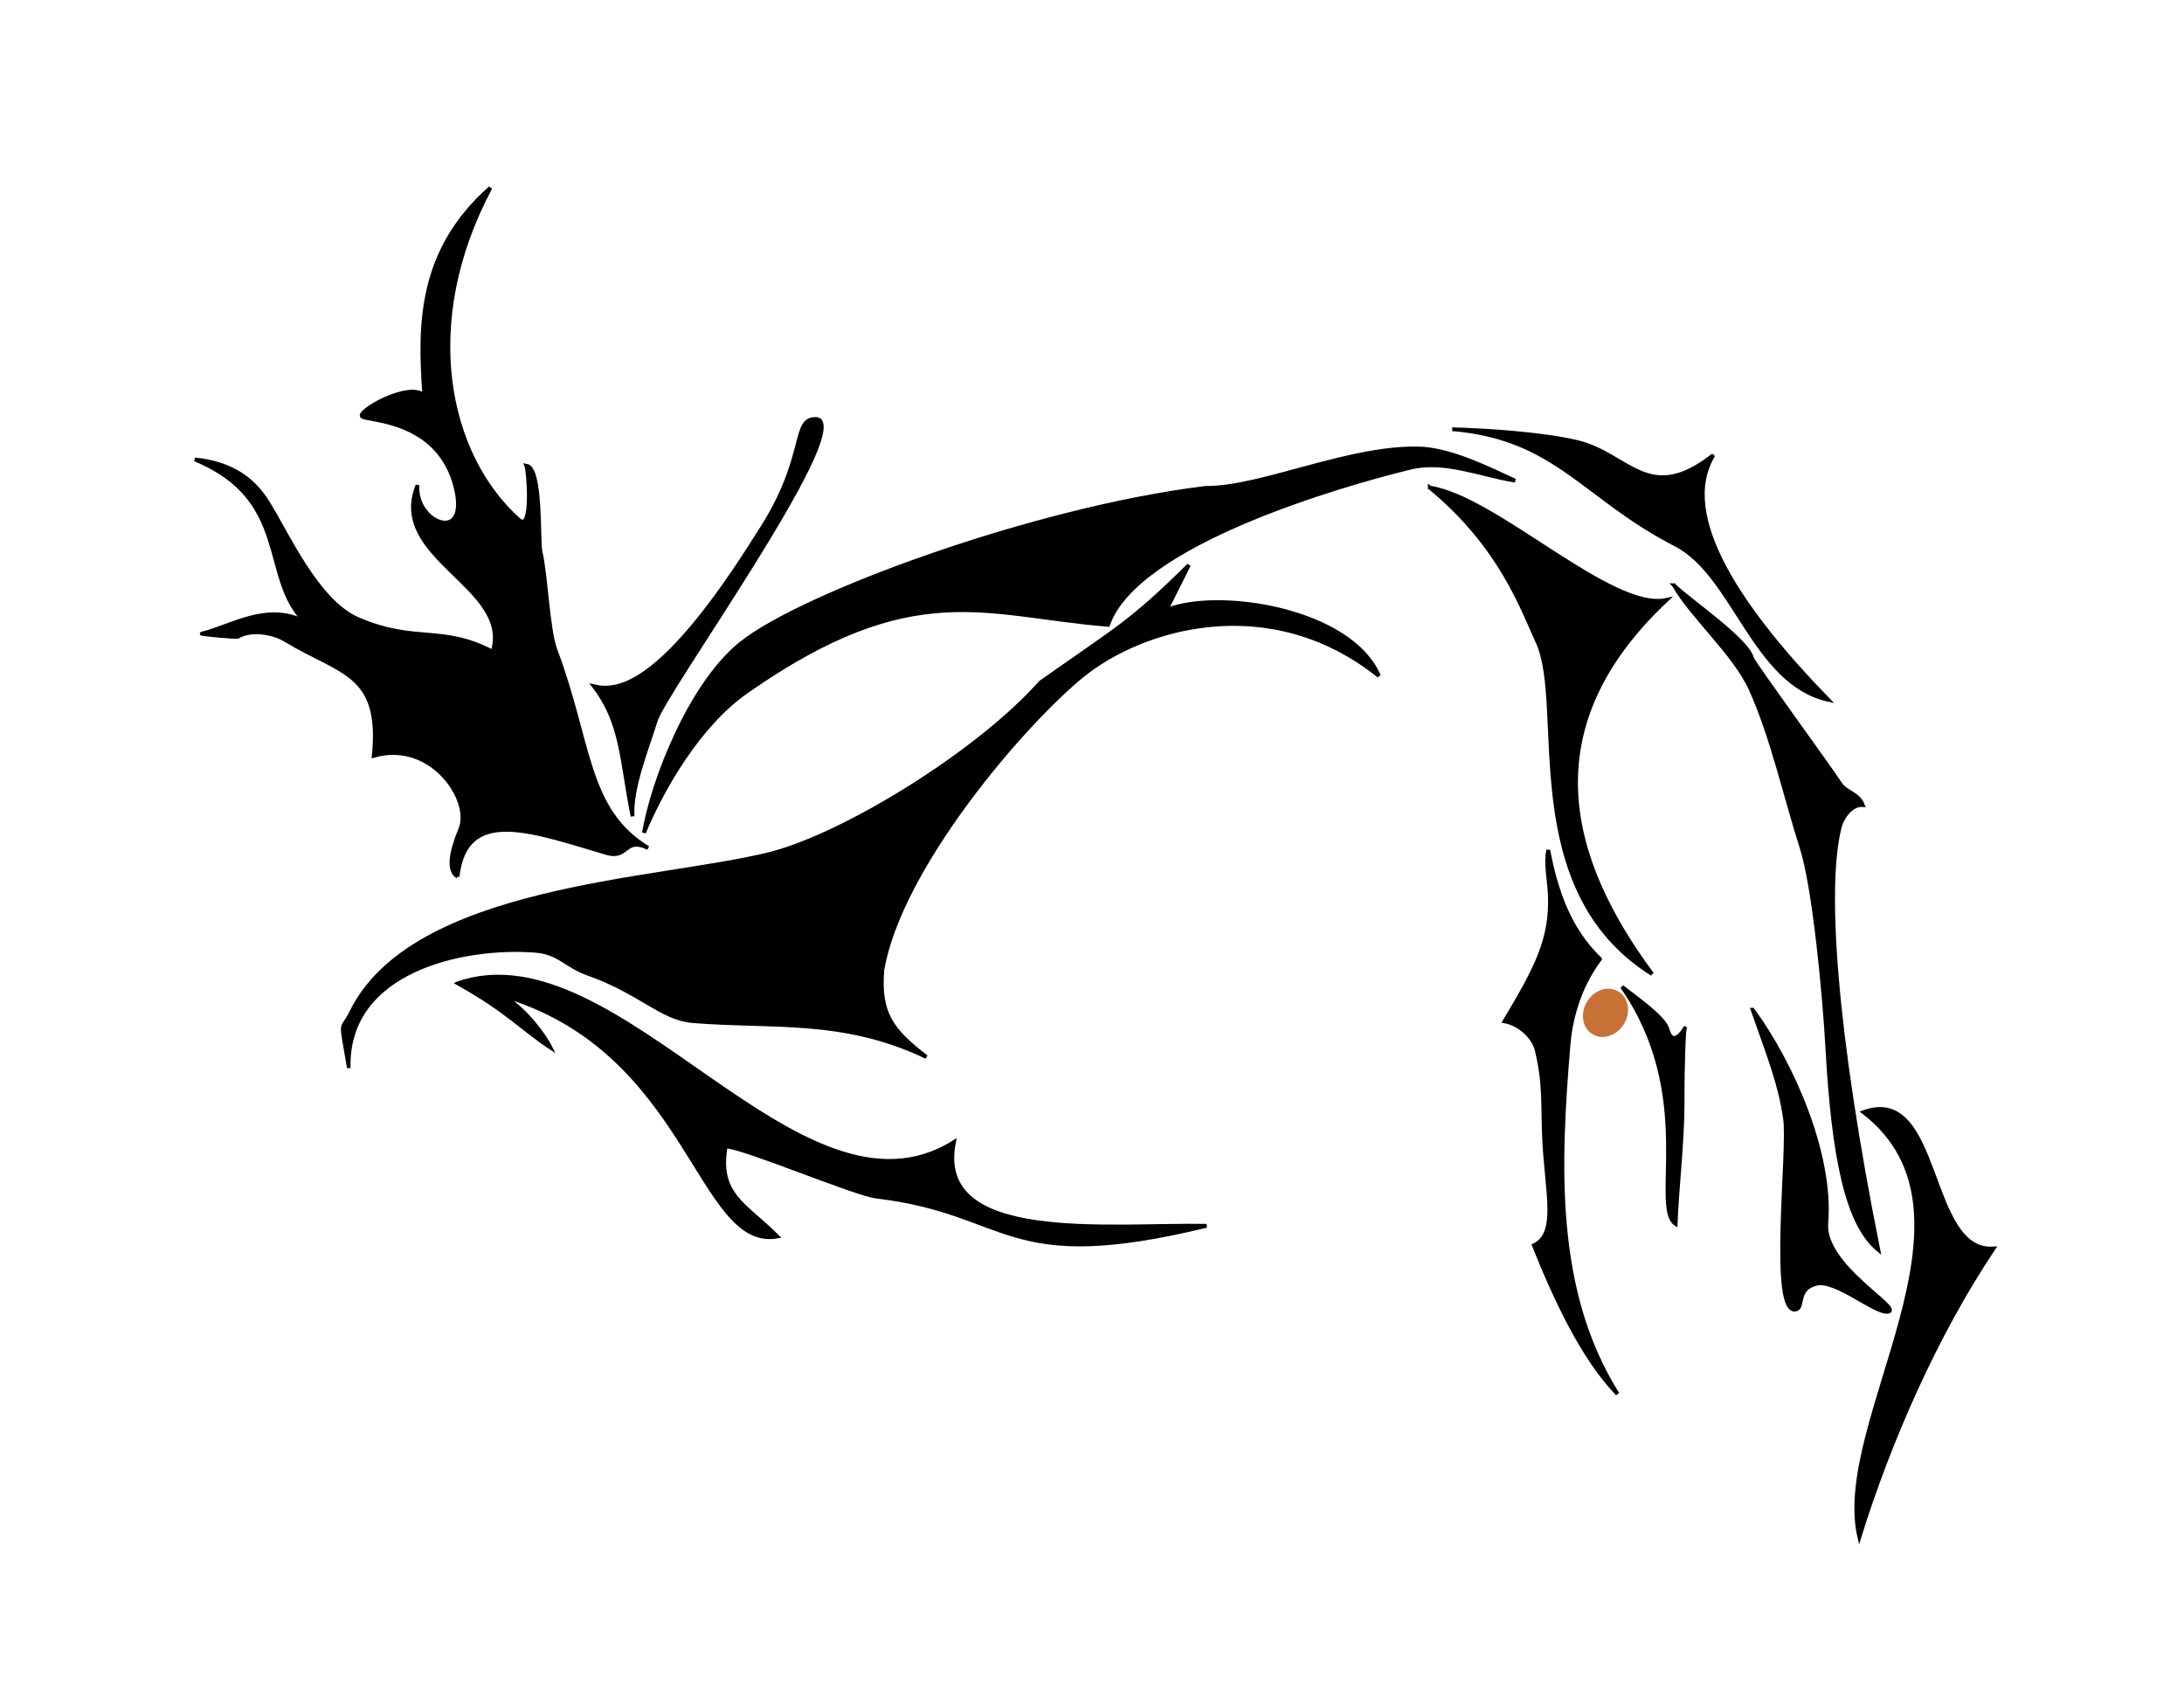 <?xml version="1.0" encoding="UTF-8" standalone="no"?>
<!-- Created with Inkscape (http://www.inkscape.org/) -->

<svg
   xmlns:dc="http://purl.org/dc/elements/1.1/"
   xmlns:cc="http://creativecommons.org/ns#"
   xmlns:rdf="http://www.w3.org/1999/02/22-rdf-syntax-ns#"
   xmlns:svg="http://www.w3.org/2000/svg"
   xmlns="http://www.w3.org/2000/svg"
   xmlns:sodipodi="http://sodipodi.sourceforge.net/DTD/sodipodi-0.dtd"
   xmlns:inkscape="http://www.inkscape.org/namespaces/inkscape"
   width="990"
   height="765"
   id="svg3016"
   version="1.1"
   inkscape:version="0.48.4 r9939"
   sodipodi:docname="Nepenthe and the Library.svg">
  <defs
     id="defs3018" />
  <sodipodi:namedview
     id="base"
     pagecolor="#ffffff"
     bordercolor="#666666"
     borderopacity="1.0"
     inkscape:pageopacity="0.0"
     inkscape:pageshadow="2"
     inkscape:zoom="1.979899"
     inkscape:cx="659.40003"
     inkscape:cy="170.56218"
     inkscape:document-units="px"
     inkscape:current-layer="layer1"
     showgrid="false"
     inkscape:window-width="1855"
     inkscape:window-height="1056"
     inkscape:window-x="65"
     inkscape:window-y="24"
     inkscape:window-maximized="1" />
  <g
     inkscape:label="Layer 1"
     inkscape:groupmode="layer"
     id="layer1"
     transform="translate(0,-287.362)">
    <path
       style="fill:#000000;stroke:#000000;stroke-width:1.723px;stroke-linecap:butt;stroke-linejoin:miter;stroke-opacity:1"
       d="m 207.407,684.7 c 3.675,-32.353 33.793,-20.668 67.714,-10.672 9.593,2.827 7.935,-7.49 18.694,-2.314 -28.399,-17.274 -26.154,-47.539 -41.99,-89.644 -3.57,-9.492 -4.301,-34.204 -6.802,-44.472 -1.207,-4.956 0.67,-38.002 -6.412,-39.193 0.819,1.915 3.228,30.491 -3.42,24.57 -32.825,-29.235 -45.619,-89.187 -12.916,-150.469 -32.368,28.635 -32.267,62.262 -29.909,94.17 -6.684,-6.725 -31.396,7.488 -28.131,9.539 3.176,1.995 34.818,1.369 42.337,32.234 6.317,25.933 -18.712,15.835 -17.301,-1.16 -13.405,33.046 42.987,45.876 34.055,75.454 -23.031,-12.074 -34.792,-3.561 -60.912,-14.721 -18.712,-7.995 -32.037,-38.602 -41.155,-53.123 -5.146,-8.196 -14.014,-17.415 -32.917,-19.301 43.853,18.186 29.751,53.259 49.686,73.438 -17.257,-8.603 -33.203,2.266 -46.575,5.523 -0.768,0.187 15.671,1.859 16.456,1.366 5.253,-3.298 15.297,-2.22 21.415,1.501 25.228,15.345 43.874,14.643 40.104,52.483 26.214,-7.484 44.576,20.228 39.318,33.021 -4.405,10.719 -5.844,18.892 -1.339,21.771 z"
       id="path4794"
       inkscape:connector-curvature="0"
       sodipodi:nodetypes="cscsscsccssccssccssscsc" />
    <path
       style="fill:#000000;stroke:#000000;stroke-width:1.723px;stroke-linecap:butt;stroke-linejoin:miter;stroke-opacity:1"
       d="m 158.024,770.625 c -3.833,-23.057 -3.473,-14.94 1.203,-24.477 27.924,-56.953 138.193,-59.115 189.028,-71.573 33.941,-8.318 95.165,-46.037 123.395,-77.91 35.683,-25.18 40.817,-27.052 67.259,-53.176 l -10.255,20.412 c 23.341,-9.597 83.453,-0.43 96.386,29.816 -49.471,-39.567 -107.68,-22.096 -134.772,0.135 -27.092,22.231 -82.289,86.745 -90.3,133.065 -1.66,19.995 4.472,27.568 19.919,39.486 -37.773,-18.062 -69.934,-13.261 -106.072,-16.261 -13.902,-1.154 -24.11,-13.323 -46.836,-21.285 -10.842,-3.798 -13.38,-9.765 -24.526,-10.596 -32.724,-2.44 -84.957,8.915 -84.43,52.364 z"
       id="path4796"
       inkscape:connector-curvature="0"
       sodipodi:nodetypes="csscccczccsssc" />
    <path
       style="fill:#000000;stroke:#000000;stroke-width:1.723px;stroke-linecap:butt;stroke-linejoin:miter;stroke-opacity:1"
       d="m 207.537,733.037 c 72.895,-25.17 154.867,115.93 224.887,71.964 -9.324,46.899 70.5,37.11 114.49,37.947 -92.337,22.386 -87.902,-5.916 -149.677,-13.253 -9.552,-1.134 -58.871,-22.008 -68.251,-22.786 -3.952,22.151 9.168,26.48 23.393,40.879 -35.896,6.449 -39.622,-85.313 -125.666,-109.569 9.337,4.297 19.355,17.012 22.862,23.99 -13.222,-8.71 -19.34,-16.48 -42.039,-29.171 z"
       id="path4798"
       inkscape:connector-curvature="0"
       sodipodi:nodetypes="cccsccccc" />
    <path
       style="fill:#000000;stroke:#000000;stroke-width:1.723px;stroke-linecap:butt;stroke-linejoin:miter;stroke-opacity:1"
       d="m 370.977,477.358 c -12.786,-1.484 -3.675,16.259 -27.226,51.865 -43.811,70.1 -63.945,71.62 -74.506,69.204 12.801,16.626 12.409,33.477 17.48,58.89 -0.77,-12.941 6.702,-30.839 10.499,-43.312 4.037,-13.263 87.521,-128.874 73.752,-136.647 z"
       id="path4800"
       inkscape:connector-curvature="0"
       sodipodi:nodetypes="ccccsc" />
    <path
       style="fill:#000000;stroke:#000000;stroke-width:1.723px;stroke-linecap:butt;stroke-linejoin:miter;stroke-opacity:1"
       d="m 335.746,579.094 c 27.624,-22.289 133.251,-61.166 210.763,-70.597 25.544,0.221 66.511,-19.494 98.679,-17.767 13.435,1.115 28.251,8.283 41.6,14.499 -16.111,-2.692 -32.068,-9.655 -47.562,-5.881 -30.51,7.432 -124.105,34.19 -136.943,71.202 -55.703,-4.418 -88.169,-22.716 -163.924,30.301 -21.637,15.143 -38.171,44.001 -46.454,63.939 3.984,-23.716 20.99,-67.257 43.841,-85.695 z"
       id="path4837"
       inkscape:connector-curvature="0"
       sodipodi:nodetypes="scccscscs" />
    <path
       style="fill:#000000;stroke:#000000;stroke-width:1.723px;stroke-linecap:butt;stroke-linejoin:miter;stroke-opacity:1"
       d="m 648.142,508.372 c 30.141,4.619 82.48,56.536 107.341,50.885 -62.091,58.167 -44.943,117.946 -6.618,169.559 -61.568,-38.684 -38.491,-121.414 -51.86,-150.388 -6.974,-15.115 -16.656,-43.522 -48.863,-70.056 z"
       id="path4859"
       inkscape:connector-curvature="0"
       sodipodi:nodetypes="cccsc" />
    <path
       transform="matrix(1.472,0.895,-0.895,1.472,487.411,-1066.381)"
       sodipodi:type="arc"
       style="fill:#c87137;stroke:#c87137"
       id="path4861"
       sodipodi:cx="665.89288"
       sodipodi:cy="826.64789"
       sodipodi:rx="5.1785712"
       sodipodi:ry="6.0714288"
       d="m 671.071,826.648 c 0,3.353 -2.319,6.071 -5.179,6.071 -2.86,0 -5.179,-2.718 -5.179,-6.071 0,-3.353 2.319,-6.071 5.179,-6.071 2.86,0 5.179,2.718 5.179,6.071 z" />
    <path
       style="fill:#000000;stroke:#000000;stroke-width:1.723px;stroke-linecap:butt;stroke-linejoin:miter;stroke-opacity:1"
       d="m 762.71,786.575 c -0.061,-17.379 0.706,-34.792 1.098,-33.185 -2.943,4.689 -6.212,6.689 -7.919,0.585 -1.392,-5.714 -15.442,-15.059 -20.621,-19.385 34.207,48.959 13.186,99.857 24.283,107.505 0.6,-15.907 3.221,-37.8 3.159,-55.52 z"
       id="path4863"
       inkscape:connector-curvature="0"
       sodipodi:nodetypes="sccccs" />
    <path
       style="fill:#000000;stroke:#000000;stroke-width:1.723px;stroke-linecap:butt;stroke-linejoin:miter;stroke-opacity:1"
       d="m 725.265,722.024 c -10.251,13.616 -13.45,28.963 -14.271,38.857 -4.52,54.45 -7.114,111.583 22.209,158.282 -16.026,-16.463 -28.67,-44.29 -37.903,-67.351 11.28,-5.347 5.815,-23.929 4.67,-47.939 -0.738,-15.474 0.389,-25.062 -3.396,-40.6 -1.476,-6.061 -8.061,-11.905 -14.591,-13.017 14.365,-23.919 21.383,-37.284 20.556,-57.183 -0.279,-6.716 -2.008,-14.064 -0.721,-20.426 3.584,18.789 9.632,36.108 23.448,49.375 z"
       id="path4865"
       inkscape:connector-curvature="0"
       sodipodi:nodetypes="csccsscscc" />
    <path
       style="fill:#000000;stroke:#000000;stroke-width:1.723px;stroke-linecap:butt;stroke-linejoin:miter;stroke-opacity:1"
       d="m 659.172,481.949 c 12.137,0.319 38.921,1.807 55.584,5.718 23.664,5.554 32.331,29.192 61.914,5.968 -16.896,27.834 13.321,71.088 52.098,110.918 -33.818,-7.521 -42.506,-56.655 -69.254,-70.379 -41.348,-21.215 -53.788,-47.99 -100.342,-52.225 z"
       id="path4915"
       inkscape:connector-curvature="0"
       sodipodi:nodetypes="csccsc" />
    <path
       style="fill:#000000;stroke:#000000;stroke-width:1.723px;stroke-linecap:butt;stroke-linejoin:miter;stroke-opacity:1"
       d="m 758.794,552.628 c 7.938,13.981 27.467,31.026 34.754,47.069 9.658,21.263 15.494,47.902 23.128,71.888 5.932,18.637 10.431,68.533 11.628,90.254 2.758,50.049 8.91,80.323 23.125,92.025 -20.096,-100.225 -24.198,-165.28 -17.523,-191.445 1.275,-4.998 5.587,-10.582 10.51,-10.174 -1.996,-5.395 -7.717,-5.563 -10.493,-9.984 -3.944,-6.282 -39.278,-54.609 -39.762,-56.597 -2.051,-8.421 -29.042,-26.634 -35.366,-33.036 z"
       id="path4917"
       inkscape:connector-curvature="0"
       sodipodi:nodetypes="cssscscssc" />
    <path
       style="fill:#000000;stroke:#000000;stroke-width:1.723px;stroke-linecap:butt;stroke-linejoin:miter;stroke-opacity:1"
       d="m 794.464,745.027 c 17.693,24.044 36.002,65.3 33.399,96.663 -1.606,19.346 34.472,38.628 28.147,40.169 -5.552,1.352 -23.693,-14.83 -32.64,-12.651 -9.319,2.27 -5.547,10.756 -9.252,11.659 -11.918,2.903 -2.811,-72.117 -4.965,-86.571 -2.357,-15.814 -6.529,-25.981 -14.689,-49.269 z"
       id="path4919"
       inkscape:connector-curvature="0"
       sodipodi:nodetypes="csssssc" />
    <path
       style="fill:#000000;stroke:#000000;stroke-width:1.723px;stroke-linecap:butt;stroke-linejoin:miter;stroke-opacity:1"
       d="m 844.736,791.451 c 35.233,-12.908 28.382,64.038 58.939,61.779 -26.192,39.032 -47.435,87.702 -60.841,130.815 -12.218,-52.616 62.232,-146.051 1.903,-192.594 z"
       id="path4927"
       inkscape:connector-curvature="0" />
  </g>
</svg>
